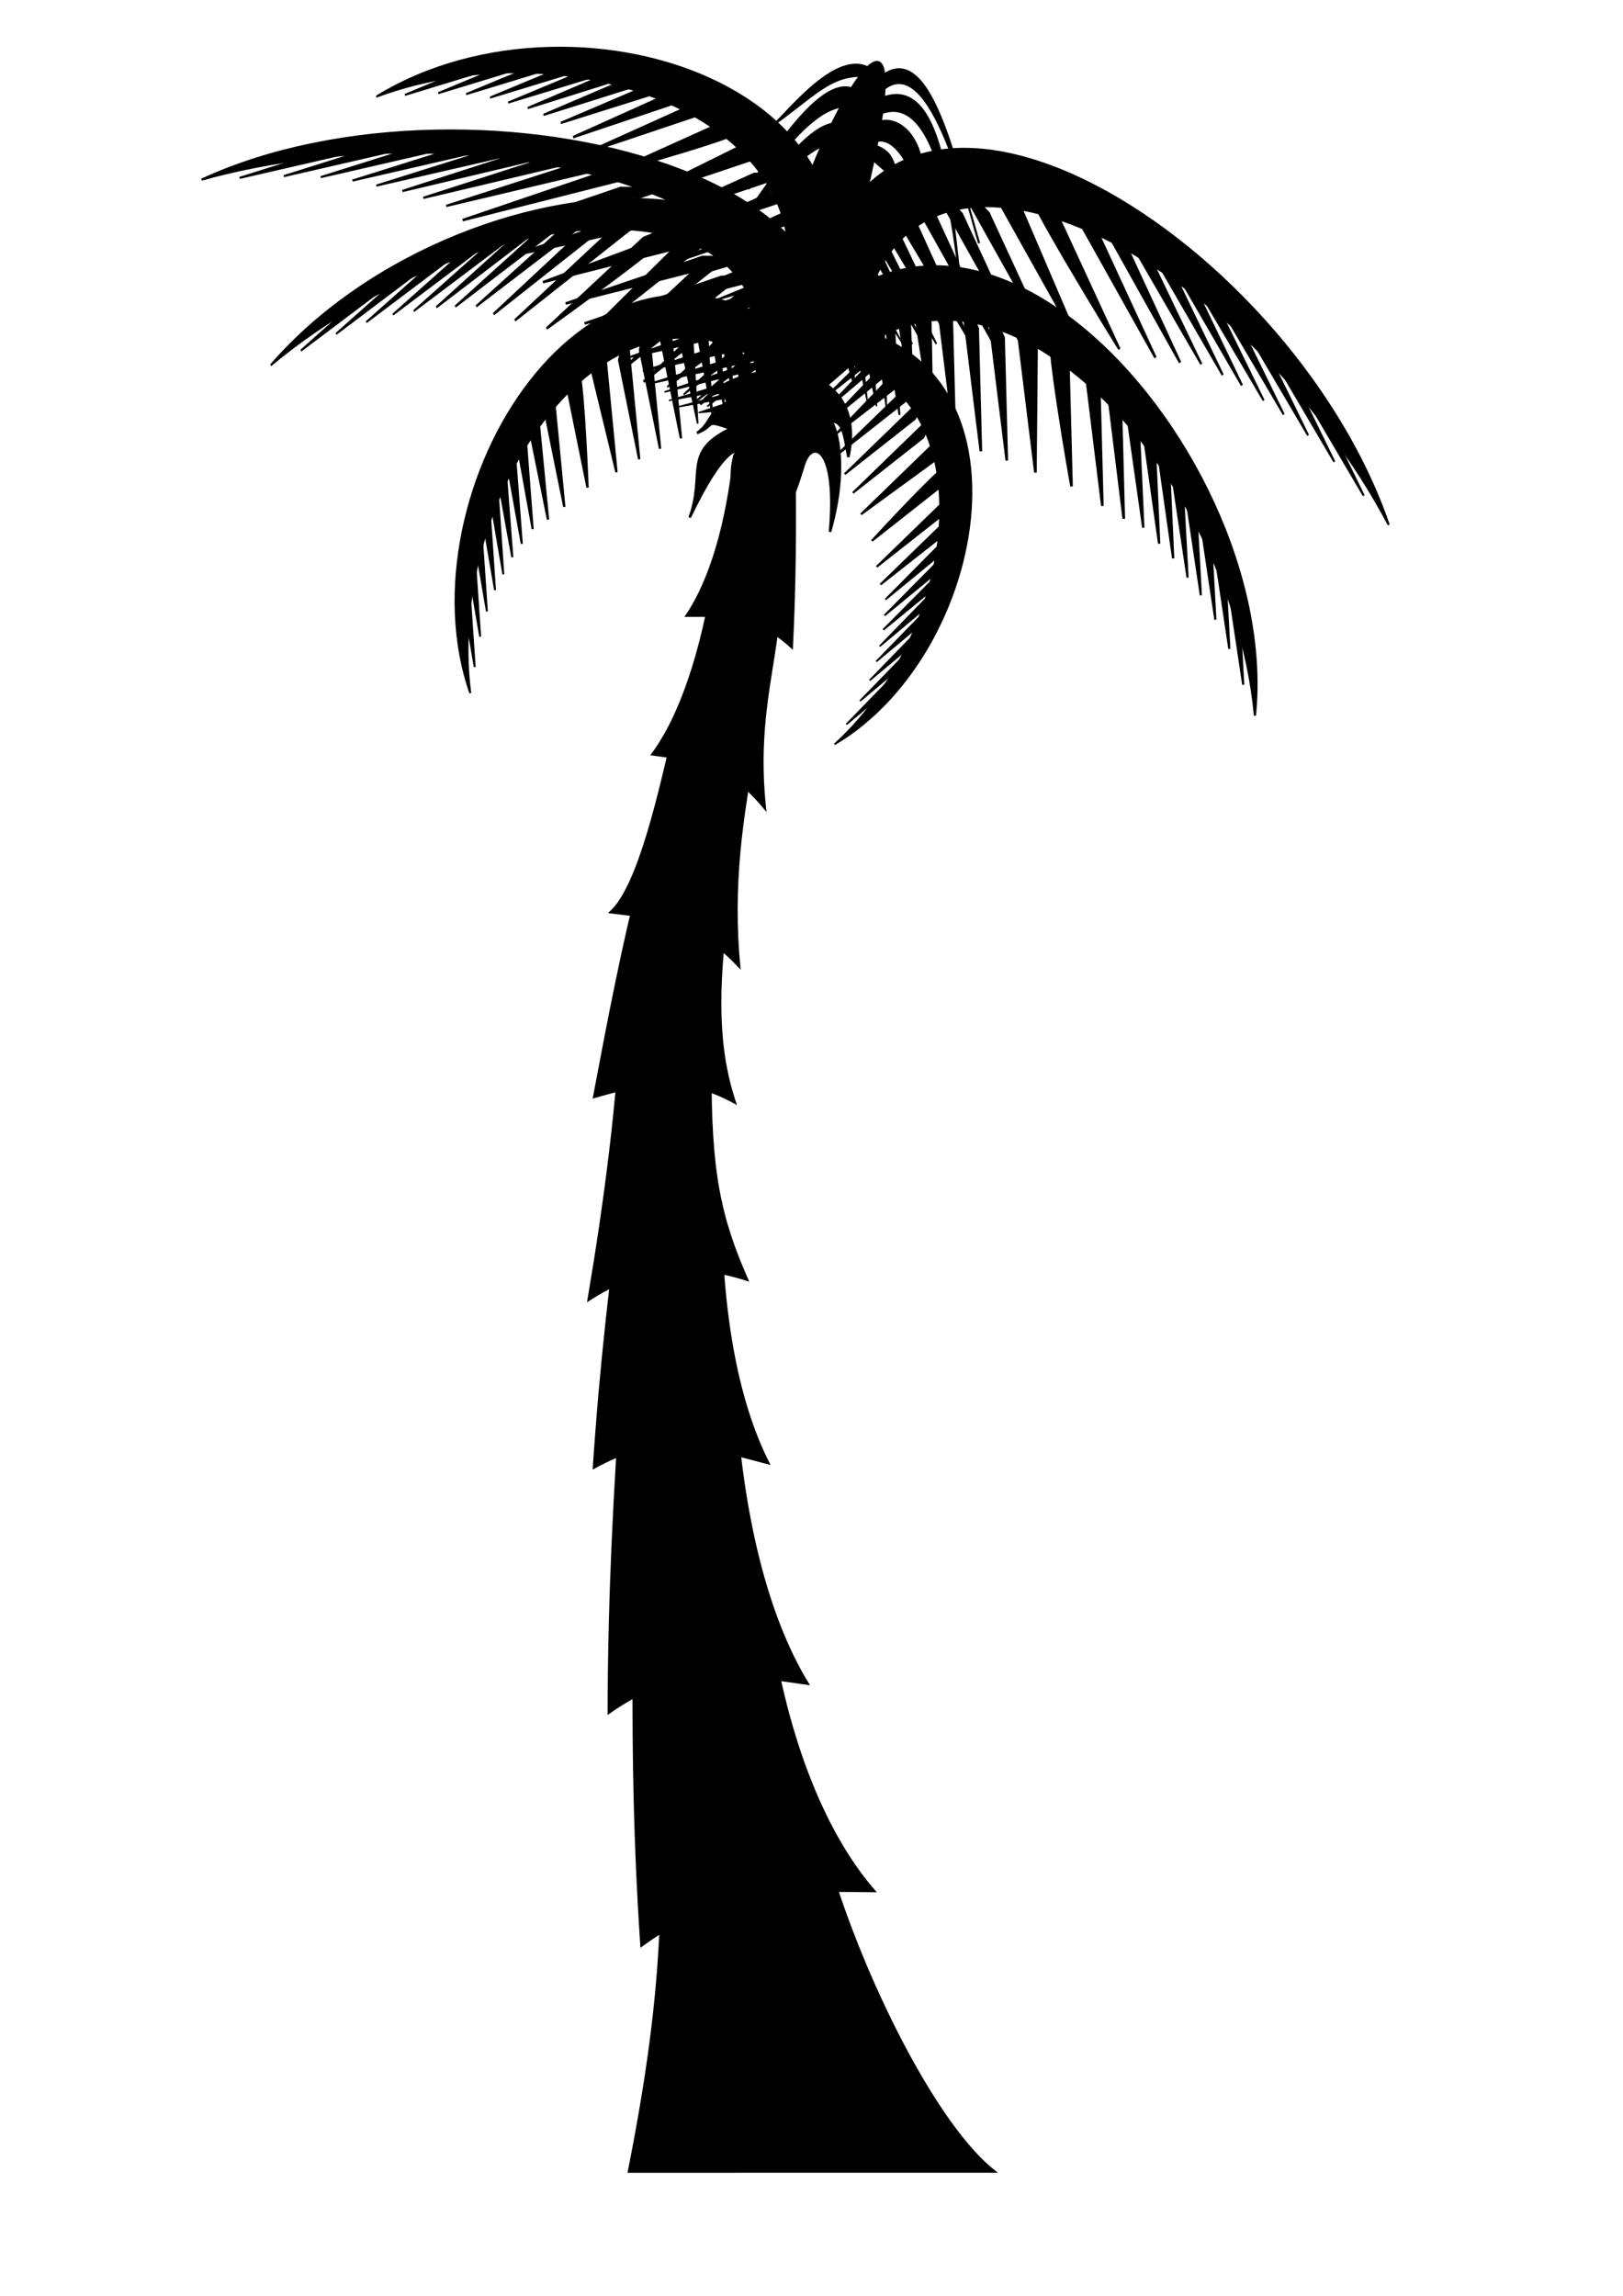 <?xml version="1.0" encoding="UTF-8" standalone="no"?>
<!-- Created with Inkscape (http://www.inkscape.org/) -->

<svg
   xmlns:dc="http://purl.org/dc/elements/1.1/"
   xmlns:cc="http://creativecommons.org/ns#"
   xmlns:rdf="http://www.w3.org/1999/02/22-rdf-syntax-ns#"
   xmlns:svg="http://www.w3.org/2000/svg"
   xmlns="http://www.w3.org/2000/svg"
   xmlns:sodipodi="http://sodipodi.sourceforge.net/DTD/sodipodi-0.dtd"
   xmlns:inkscape="http://www.inkscape.org/namespaces/inkscape"
   width="210mm"
   height="297mm"
   viewBox="0 0 210 297"
   version="1.1"
   id="svg8"
   inkscape:version="0.92.2 (5c3e80d, 2017-08-06)"
   sodipodi:docname="PalmTree.svg">
  <defs
     id="defs2" />
  <sodipodi:namedview
     id="base"
     pagecolor="#ffffff"
     bordercolor="#666666"
     borderopacity="1.0"
     inkscape:pageopacity="0.0"
     inkscape:pageshadow="2"
     inkscape:zoom="0.7"
     inkscape:cx="-57.016898"
     inkscape:cy="563.66761"
     inkscape:document-units="mm"
     inkscape:current-layer="layer1"
     showgrid="true"
     inkscape:window-width="1920"
     inkscape:window-height="986"
     inkscape:window-x="-11"
     inkscape:window-y="-11"
     inkscape:window-maximized="1" />
  <g
     inkscape:label="Layer 1"
     inkscape:groupmode="layer"
     id="layer1">
    <g
       id="g4963"
       transform="matrix(0.86,0,0,1,28.141,-7.467)">
      <g
         id="g4856">
        <path
           style="fill:#000000;stroke:#000000;stroke-width:0.265px;stroke-linecap:butt;stroke-linejoin:miter;stroke-opacity:1"
           d="M 24.644,43.567 12.549,52.827 29.18,42.055 Z"
           id="path3713"
           inkscape:connector-curvature="0" />
        <path
           style="fill:#000000;stroke:#000000;stroke-width:0.265px;stroke-linecap:butt;stroke-linejoin:miter;stroke-opacity:1"
           d="M 29.94,41.401 17.845,50.661 34.476,39.889 Z"
           id="path3713-5"
           inkscape:connector-curvature="0" />
        <path
           style="fill:#000000;stroke:#000000;stroke-width:0.265px;stroke-linecap:butt;stroke-linejoin:miter;stroke-opacity:1"
           d="M 34.476,39.889 22.38,49.149 39.011,38.377 Z"
           id="path3713-9"
           inkscape:connector-curvature="0" />
        <path
           style="fill:#000000;stroke:#000000;stroke-width:0.265px;stroke-linecap:butt;stroke-linejoin:miter;stroke-opacity:1"
           d="M 38.482,38.906 26.387,48.167 43.018,37.394 Z"
           id="path3713-95"
           inkscape:connector-curvature="0" />
        <path
           style="fill:#000000;stroke:#000000;stroke-width:0.265px;stroke-linecap:butt;stroke-linejoin:miter;stroke-opacity:1"
           d="M 41.619,38.453 29.524,47.713 46.155,36.941 Z"
           id="path3713-95-9"
           inkscape:connector-curvature="0" />
        <path
           style="fill:#000000;stroke:#000000;stroke-width:0.292px;stroke-linecap:butt;stroke-linejoin:miter;stroke-opacity:1"
           d="M 46.155,36.941 32.926,47.222 51.116,35.262 Z"
           id="path3713-95-9-2"
           inkscape:connector-curvature="0" />
        <path
           style="fill:#000000;stroke:#000000;stroke-width:0.292px;stroke-linecap:butt;stroke-linejoin:miter;stroke-opacity:1"
           d="M 48.999,36.85 35.77,47.131 53.96,35.171 Z"
           id="path3713-95-9-2-6"
           inkscape:connector-curvature="0" />
        <path
           style="fill:#000000;stroke:#000000;stroke-width:0.292px;stroke-linecap:butt;stroke-linejoin:miter;stroke-opacity:1"
           d="M 52.142,36.817 38.913,47.098 57.103,35.139 Z"
           id="path3713-95-9-2-7"
           inkscape:connector-curvature="0" />
        <path
           style="fill:#000000;stroke:#000000;stroke-width:0.327px;stroke-linecap:butt;stroke-linejoin:miter;stroke-opacity:1"
           d="m 56.12,36.388 -14.588,11.715 20.059,-13.628 z"
           id="path3713-95-9-2-9"
           inkscape:connector-curvature="0" />
        <path
           style="fill:#000000;stroke:#000000;stroke-width:0.327px;stroke-linecap:butt;stroke-linejoin:miter;stroke-opacity:1"
           d="m 59.333,37.201 -14.588,11.715 20.059,-13.628 z"
           id="path3713-95-9-2-9-5"
           inkscape:connector-curvature="0" />
        <path
           style="fill:#000000;stroke:#000000;stroke-width:0.327px;stroke-linecap:butt;stroke-linejoin:miter;stroke-opacity:1"
           d="m 64.095,38.259 -14.588,11.715 c 0,0 20.861,-12.826 20.059,-13.628 z"
           id="path3713-95-9-2-9-53"
           inkscape:connector-curvature="0"
           sodipodi:nodetypes="cccc" />
        <path
           style="fill:#000000;stroke:#000000;stroke-width:0.327px;stroke-linecap:butt;stroke-linejoin:miter;stroke-opacity:1"
           d="m 69.834,38.639 -15.791,13.453 20.059,-13.628 z"
           id="path3713-95-9-2-9-53-3-9"
           inkscape:connector-curvature="0"
           sodipodi:nodetypes="cccc" />
        <path
           style="fill:#000000;stroke:#000000;stroke-width:0.327px;stroke-linecap:butt;stroke-linejoin:miter;stroke-opacity:1"
           d="m 72.335,41.964 -14.588,11.715 20.059,-13.628 z"
           id="path3713-95-9-2-9-53-3-9-9"
           inkscape:connector-curvature="0" />
        <path
           style="fill:#000000;stroke:#000000;stroke-width:0.327px;stroke-linecap:butt;stroke-linejoin:miter;stroke-opacity:1"
           d="m 75.51,43.551 -14.588,11.715 20.059,-13.628 z"
           id="path3713-95-9-2-9-53-3-9-9-9"
           inkscape:connector-curvature="0" />
        <path
           style="fill:#000000;stroke:#000000;stroke-width:0.327px;stroke-linecap:butt;stroke-linejoin:miter;stroke-opacity:1"
           d="m 78.685,45.139 -14.588,11.715 20.059,-13.628 z"
           id="path3713-95-9-2-9-53-3-9-9-9-3"
           inkscape:connector-curvature="0" />
        <path
           style="fill:#000000;stroke:#000000;stroke-width:0.231px;stroke-linecap:butt;stroke-linejoin:miter;stroke-opacity:1"
           d="M 82.311,45.609 67.658,57.536 82.293,48.169 Z"
           id="path3713-95-9-2-9-53-3-9-9-9-3-8"
           inkscape:connector-curvature="0"
           sodipodi:nodetypes="cccc" />
        <path
           style="fill:#000000;stroke:#000000;stroke-width:0.231px;stroke-linecap:butt;stroke-linejoin:miter;stroke-opacity:1"
           d="M 83.851,47.775 70.133,58.5 84.769,49.133 Z"
           id="path3713-95-9-2-9-53-3-9-9-9-3-8-6"
           inkscape:connector-curvature="0"
           sodipodi:nodetypes="cccc" />
        <path
           style="fill:#000000;stroke:#000000;stroke-width:0.231px;stroke-linecap:butt;stroke-linejoin:miter;stroke-opacity:1"
           d="M 82.365,51.506 71.721,59.558 86.356,50.191 Z"
           id="path3713-95-9-2-9-53-3-9-9-9-3-8-6-4"
           inkscape:connector-curvature="0" />
        <path
           style="fill:#000000;stroke:#000000;stroke-width:0.201px;stroke-linecap:butt;stroke-linejoin:miter;stroke-opacity:1"
           d="M 82.684,52.881 73.677,60.062 86.062,51.708 Z"
           id="path3713-95-9-2-9-53-3-9-9-9-3-8-6-4-6"
           inkscape:connector-curvature="0" />
        <path
           style="fill:#000000;stroke:#000000;stroke-width:0.158px;stroke-linecap:butt;stroke-linejoin:miter;stroke-opacity:1"
           d="m 83.606,54.187 -9.034,6.732 10.4,-6.121 z"
           id="path3713-95-9-2-9-53-3-9-9-9-3-8-6-4-6-3"
           inkscape:connector-curvature="0"
           sodipodi:nodetypes="cccc" />
        <path
           style="fill:#000000;stroke:#000000;stroke-width:0.158px;stroke-linecap:butt;stroke-linejoin:miter;stroke-opacity:1"
           d="m 83.215,56.224 -7.564,5.262 10.4,-6.121 z"
           id="path3713-95-9-2-9-53-3-9-9-9-3-8-6-4-6-3-2"
           inkscape:connector-curvature="0" />
        <path
           style="fill:#000000;stroke:#000000;stroke-width:0.158px;stroke-linecap:butt;stroke-linejoin:miter;stroke-opacity:1"
           d="m 84.808,56.218 -6.094,4.861 c 0,0 7.059,-3.181 8.395,-5.186 z"
           id="path3713-95-9-2-9-53-3-9-9-9-3-8-6-4-6-3-2-4"
           inkscape:connector-curvature="0"
           sodipodi:nodetypes="cccc" />
      </g>
      <path
         sodipodi:nodetypes="cccc"
         inkscape:connector-curvature="0"
         id="path3709"
         d="M 84.634,71.535 C 110.499,21.811 37.636,25.256 8.013,54.717 41.589,30.634 96.748,28.08 77.721,66.443 75.405,74.065 84.185,73.725 84.634,71.535 Z"
         style="fill:#000000;stroke:#000000;stroke-width:0.266px;stroke-linecap:butt;stroke-linejoin:miter;stroke-opacity:1" />
    </g>
    <g
       transform="matrix(-0.662,-0.652,-0.789,0.547,210.85,67.873)"
       id="g4963-4">
      <g
         id="g4856-8">
        <path
           style="fill:#000000;stroke:#000000;stroke-width:0.265px;stroke-linecap:butt;stroke-linejoin:miter;stroke-opacity:1"
           d="M 24.644,43.567 12.549,52.827 29.18,42.055 Z"
           id="path3713-94"
           inkscape:connector-curvature="0" />
        <path
           style="fill:#000000;stroke:#000000;stroke-width:0.265px;stroke-linecap:butt;stroke-linejoin:miter;stroke-opacity:1"
           d="M 29.94,41.401 17.845,50.661 34.476,39.889 Z"
           id="path3713-5-8"
           inkscape:connector-curvature="0" />
        <path
           style="fill:#000000;stroke:#000000;stroke-width:0.265px;stroke-linecap:butt;stroke-linejoin:miter;stroke-opacity:1"
           d="M 34.476,39.889 22.38,49.149 39.011,38.377 Z"
           id="path3713-9-9"
           inkscape:connector-curvature="0" />
        <path
           style="fill:#000000;stroke:#000000;stroke-width:0.265px;stroke-linecap:butt;stroke-linejoin:miter;stroke-opacity:1"
           d="M 38.482,38.906 26.387,48.167 43.018,37.394 Z"
           id="path3713-95-1"
           inkscape:connector-curvature="0" />
        <path
           style="fill:#000000;stroke:#000000;stroke-width:0.265px;stroke-linecap:butt;stroke-linejoin:miter;stroke-opacity:1"
           d="M 41.619,38.453 29.524,47.713 46.155,36.941 Z"
           id="path3713-95-9-1"
           inkscape:connector-curvature="0" />
        <path
           style="fill:#000000;stroke:#000000;stroke-width:0.292px;stroke-linecap:butt;stroke-linejoin:miter;stroke-opacity:1"
           d="M 46.155,36.941 32.926,47.222 51.116,35.262 Z"
           id="path3713-95-9-2-1"
           inkscape:connector-curvature="0" />
        <path
           style="fill:#000000;stroke:#000000;stroke-width:0.292px;stroke-linecap:butt;stroke-linejoin:miter;stroke-opacity:1"
           d="M 48.999,36.85 35.77,47.131 53.96,35.171 Z"
           id="path3713-95-9-2-6-1"
           inkscape:connector-curvature="0" />
        <path
           style="fill:#000000;stroke:#000000;stroke-width:0.292px;stroke-linecap:butt;stroke-linejoin:miter;stroke-opacity:1"
           d="M 52.142,36.817 38.913,47.098 57.103,35.139 Z"
           id="path3713-95-9-2-7-8"
           inkscape:connector-curvature="0" />
        <path
           style="fill:#000000;stroke:#000000;stroke-width:0.327px;stroke-linecap:butt;stroke-linejoin:miter;stroke-opacity:1"
           d="m 56.12,36.388 -14.588,11.715 20.059,-13.628 z"
           id="path3713-95-9-2-9-4"
           inkscape:connector-curvature="0" />
        <path
           style="fill:#000000;stroke:#000000;stroke-width:0.327px;stroke-linecap:butt;stroke-linejoin:miter;stroke-opacity:1"
           d="m 59.333,37.201 -14.588,11.715 20.059,-13.628 z"
           id="path3713-95-9-2-9-5-3"
           inkscape:connector-curvature="0" />
        <path
           style="fill:#000000;stroke:#000000;stroke-width:0.327px;stroke-linecap:butt;stroke-linejoin:miter;stroke-opacity:1"
           d="m 64.095,38.259 -14.588,11.715 c 0,0 20.861,-12.826 20.059,-13.628 z"
           id="path3713-95-9-2-9-53-2"
           inkscape:connector-curvature="0"
           sodipodi:nodetypes="cccc" />
        <path
           style="fill:#000000;stroke:#000000;stroke-width:0.327px;stroke-linecap:butt;stroke-linejoin:miter;stroke-opacity:1"
           d="m 69.834,38.639 -15.791,13.453 20.059,-13.628 z"
           id="path3713-95-9-2-9-53-3-9-90"
           inkscape:connector-curvature="0"
           sodipodi:nodetypes="cccc" />
        <path
           style="fill:#000000;stroke:#000000;stroke-width:0.327px;stroke-linecap:butt;stroke-linejoin:miter;stroke-opacity:1"
           d="m 72.335,41.964 -14.588,11.715 20.059,-13.628 z"
           id="path3713-95-9-2-9-53-3-9-9-4"
           inkscape:connector-curvature="0" />
        <path
           style="fill:#000000;stroke:#000000;stroke-width:0.327px;stroke-linecap:butt;stroke-linejoin:miter;stroke-opacity:1"
           d="m 75.51,43.551 -14.588,11.715 20.059,-13.628 z"
           id="path3713-95-9-2-9-53-3-9-9-9-7"
           inkscape:connector-curvature="0" />
        <path
           style="fill:#000000;stroke:#000000;stroke-width:0.327px;stroke-linecap:butt;stroke-linejoin:miter;stroke-opacity:1"
           d="m 78.685,45.139 -14.588,11.715 20.059,-13.628 z"
           id="path3713-95-9-2-9-53-3-9-9-9-3-7"
           inkscape:connector-curvature="0" />
        <path
           style="fill:#000000;stroke:#000000;stroke-width:0.231px;stroke-linecap:butt;stroke-linejoin:miter;stroke-opacity:1"
           d="M 82.311,45.609 67.658,57.536 82.293,48.169 Z"
           id="path3713-95-9-2-9-53-3-9-9-9-3-8-68"
           inkscape:connector-curvature="0"
           sodipodi:nodetypes="cccc" />
        <path
           style="fill:#000000;stroke:#000000;stroke-width:0.231px;stroke-linecap:butt;stroke-linejoin:miter;stroke-opacity:1"
           d="M 83.851,47.775 70.133,58.5 84.769,49.133 Z"
           id="path3713-95-9-2-9-53-3-9-9-9-3-8-6-1"
           inkscape:connector-curvature="0"
           sodipodi:nodetypes="cccc" />
        <path
           style="fill:#000000;stroke:#000000;stroke-width:0.231px;stroke-linecap:butt;stroke-linejoin:miter;stroke-opacity:1"
           d="M 82.365,51.506 71.721,59.558 86.356,50.191 Z"
           id="path3713-95-9-2-9-53-3-9-9-9-3-8-6-4-1"
           inkscape:connector-curvature="0" />
        <path
           style="fill:#000000;stroke:#000000;stroke-width:0.201px;stroke-linecap:butt;stroke-linejoin:miter;stroke-opacity:1"
           d="M 82.684,52.881 73.677,60.062 86.062,51.708 Z"
           id="path3713-95-9-2-9-53-3-9-9-9-3-8-6-4-6-7"
           inkscape:connector-curvature="0" />
        <path
           style="fill:#000000;stroke:#000000;stroke-width:0.158px;stroke-linecap:butt;stroke-linejoin:miter;stroke-opacity:1"
           d="m 83.606,54.187 -9.034,6.732 10.4,-6.121 z"
           id="path3713-95-9-2-9-53-3-9-9-9-3-8-6-4-6-3-8"
           inkscape:connector-curvature="0"
           sodipodi:nodetypes="cccc" />
        <path
           style="fill:#000000;stroke:#000000;stroke-width:0.158px;stroke-linecap:butt;stroke-linejoin:miter;stroke-opacity:1"
           d="m 83.215,56.224 -7.564,5.262 10.4,-6.121 z"
           id="path3713-95-9-2-9-53-3-9-9-9-3-8-6-4-6-3-2-2"
           inkscape:connector-curvature="0" />
        <path
           style="fill:#000000;stroke:#000000;stroke-width:0.158px;stroke-linecap:butt;stroke-linejoin:miter;stroke-opacity:1"
           d="m 84.808,56.218 -6.094,4.861 c 0,0 7.059,-3.181 8.395,-5.186 z"
           id="path3713-95-9-2-9-53-3-9-9-9-3-8-6-4-6-3-2-4-3"
           inkscape:connector-curvature="0"
           sodipodi:nodetypes="cccc" />
      </g>
      <path
         sodipodi:nodetypes="cscsc"
         inkscape:connector-curvature="0"
         id="path3709-9"
         d="m 76.916,79.286 c 2.861,-4.224 5.888,-4.234 7.718,-7.751 C 110.499,21.811 37.636,25.256 8.013,54.717 41.589,30.634 97.693,31.104 78.666,69.467 c -1.486,2.996 -0.428,5.941 -1.749,9.819 z"
         style="fill:#000000;stroke:#000000;stroke-width:0.266px;stroke-linecap:butt;stroke-linejoin:miter;stroke-opacity:1" />
    </g>
    <g
       id="g5187"
       transform="matrix(0.561,0.854,-0.803,0.6,62.333,-166.427)">
      <g
         transform="matrix(-0.866,0.5,0.5,0.866,232.502,-20.841)"
         id="g4856-8-9">
        <path
           style="fill:#000000;stroke:#000000;stroke-width:0.265px;stroke-linecap:butt;stroke-linejoin:miter;stroke-opacity:1"
           d="M 24.644,43.567 12.549,52.827 29.18,42.055 Z"
           id="path3713-94-6"
           inkscape:connector-curvature="0" />
        <path
           style="fill:#000000;stroke:#000000;stroke-width:0.265px;stroke-linecap:butt;stroke-linejoin:miter;stroke-opacity:1"
           d="M 29.94,41.401 17.845,50.661 34.476,39.889 Z"
           id="path3713-5-8-8"
           inkscape:connector-curvature="0" />
        <path
           style="fill:#000000;stroke:#000000;stroke-width:0.265px;stroke-linecap:butt;stroke-linejoin:miter;stroke-opacity:1"
           d="M 34.476,39.889 22.38,49.149 39.011,38.377 Z"
           id="path3713-9-9-9"
           inkscape:connector-curvature="0" />
        <path
           style="fill:#000000;stroke:#000000;stroke-width:0.265px;stroke-linecap:butt;stroke-linejoin:miter;stroke-opacity:1"
           d="M 38.482,38.906 26.387,48.167 43.018,37.394 Z"
           id="path3713-95-1-4"
           inkscape:connector-curvature="0" />
        <path
           style="fill:#000000;stroke:#000000;stroke-width:0.265px;stroke-linecap:butt;stroke-linejoin:miter;stroke-opacity:1"
           d="M 41.619,38.453 29.524,47.713 46.155,36.941 Z"
           id="path3713-95-9-1-3"
           inkscape:connector-curvature="0" />
        <path
           style="fill:#000000;stroke:#000000;stroke-width:0.292px;stroke-linecap:butt;stroke-linejoin:miter;stroke-opacity:1"
           d="M 46.155,36.941 32.926,47.222 51.116,35.262 Z"
           id="path3713-95-9-2-1-3"
           inkscape:connector-curvature="0" />
        <path
           style="fill:#000000;stroke:#000000;stroke-width:0.292px;stroke-linecap:butt;stroke-linejoin:miter;stroke-opacity:1"
           d="M 48.999,36.85 35.77,47.131 53.96,35.171 Z"
           id="path3713-95-9-2-6-1-9"
           inkscape:connector-curvature="0" />
        <path
           style="fill:#000000;stroke:#000000;stroke-width:0.292px;stroke-linecap:butt;stroke-linejoin:miter;stroke-opacity:1"
           d="M 52.142,36.817 38.913,47.098 57.103,35.139 Z"
           id="path3713-95-9-2-7-8-7"
           inkscape:connector-curvature="0" />
        <path
           style="fill:#000000;stroke:#000000;stroke-width:0.327px;stroke-linecap:butt;stroke-linejoin:miter;stroke-opacity:1"
           d="m 56.12,36.388 -14.588,11.715 20.059,-13.628 z"
           id="path3713-95-9-2-9-4-7"
           inkscape:connector-curvature="0" />
        <path
           style="fill:#000000;stroke:#000000;stroke-width:0.327px;stroke-linecap:butt;stroke-linejoin:miter;stroke-opacity:1"
           d="m 59.333,37.201 -14.588,11.715 20.059,-13.628 z"
           id="path3713-95-9-2-9-5-3-3"
           inkscape:connector-curvature="0" />
        <path
           style="fill:#000000;stroke:#000000;stroke-width:0.327px;stroke-linecap:butt;stroke-linejoin:miter;stroke-opacity:1"
           d="m 64.095,38.259 -14.588,11.715 c 0,0 20.861,-12.826 20.059,-13.628 z"
           id="path3713-95-9-2-9-53-2-2"
           inkscape:connector-curvature="0"
           sodipodi:nodetypes="cccc" />
        <path
           style="fill:#000000;stroke:#000000;stroke-width:0.327px;stroke-linecap:butt;stroke-linejoin:miter;stroke-opacity:1"
           d="m 69.834,38.639 -15.791,13.453 20.059,-13.628 z"
           id="path3713-95-9-2-9-53-3-9-90-1"
           inkscape:connector-curvature="0"
           sodipodi:nodetypes="cccc" />
        <path
           style="fill:#000000;stroke:#000000;stroke-width:0.327px;stroke-linecap:butt;stroke-linejoin:miter;stroke-opacity:1"
           d="m 72.335,41.964 -14.588,11.715 20.059,-13.628 z"
           id="path3713-95-9-2-9-53-3-9-9-4-7"
           inkscape:connector-curvature="0" />
        <path
           style="fill:#000000;stroke:#000000;stroke-width:0.327px;stroke-linecap:butt;stroke-linejoin:miter;stroke-opacity:1"
           d="m 75.51,43.551 -14.588,11.715 20.059,-13.628 z"
           id="path3713-95-9-2-9-53-3-9-9-9-7-1"
           inkscape:connector-curvature="0" />
        <path
           style="fill:#000000;stroke:#000000;stroke-width:0.327px;stroke-linecap:butt;stroke-linejoin:miter;stroke-opacity:1"
           d="m 78.685,45.139 -14.588,11.715 20.059,-13.628 z"
           id="path3713-95-9-2-9-53-3-9-9-9-3-7-2"
           inkscape:connector-curvature="0" />
        <path
           style="fill:#000000;stroke:#000000;stroke-width:0.231px;stroke-linecap:butt;stroke-linejoin:miter;stroke-opacity:1"
           d="M 82.311,45.609 67.658,57.536 82.293,48.169 Z"
           id="path3713-95-9-2-9-53-3-9-9-9-3-8-68-6"
           inkscape:connector-curvature="0"
           sodipodi:nodetypes="cccc" />
        <path
           style="fill:#000000;stroke:#000000;stroke-width:0.231px;stroke-linecap:butt;stroke-linejoin:miter;stroke-opacity:1"
           d="M 83.851,47.775 70.133,58.5 84.769,49.133 Z"
           id="path3713-95-9-2-9-53-3-9-9-9-3-8-6-1-7"
           inkscape:connector-curvature="0"
           sodipodi:nodetypes="cccc" />
        <path
           style="fill:#000000;stroke:#000000;stroke-width:0.231px;stroke-linecap:butt;stroke-linejoin:miter;stroke-opacity:1"
           d="M 82.365,51.506 71.721,59.558 86.356,50.191 Z"
           id="path3713-95-9-2-9-53-3-9-9-9-3-8-6-4-1-9"
           inkscape:connector-curvature="0" />
        <path
           style="fill:#000000;stroke:#000000;stroke-width:0.201px;stroke-linecap:butt;stroke-linejoin:miter;stroke-opacity:1"
           d="M 82.684,52.881 73.677,60.062 86.062,51.708 Z"
           id="path3713-95-9-2-9-53-3-9-9-9-3-8-6-4-6-7-2"
           inkscape:connector-curvature="0" />
        <path
           style="fill:#000000;stroke:#000000;stroke-width:0.158px;stroke-linecap:butt;stroke-linejoin:miter;stroke-opacity:1"
           d="m 83.606,54.187 -9.034,6.732 10.4,-6.121 z"
           id="path3713-95-9-2-9-53-3-9-9-9-3-8-6-4-6-3-8-5"
           inkscape:connector-curvature="0"
           sodipodi:nodetypes="cccc" />
        <path
           style="fill:#000000;stroke:#000000;stroke-width:0.158px;stroke-linecap:butt;stroke-linejoin:miter;stroke-opacity:1"
           d="m 83.215,56.224 -7.564,5.262 10.4,-6.121 z"
           id="path3713-95-9-2-9-53-3-9-9-9-3-8-6-4-6-3-2-2-0"
           inkscape:connector-curvature="0" />
        <path
           style="fill:#000000;stroke:#000000;stroke-width:0.158px;stroke-linecap:butt;stroke-linejoin:miter;stroke-opacity:1"
           d="m 84.808,56.218 -6.094,4.861 c 0,0 7.059,-3.181 8.395,-5.186 z"
           id="path3713-95-9-2-9-53-3-9-9-9-3-8-6-4-6-3-2-4-3-7"
           inkscape:connector-curvature="0"
           sodipodi:nodetypes="cccc" />
      </g>
      <path
         sodipodi:nodetypes="cccc"
         inkscape:connector-curvature="0"
         id="path3709-9-4"
         d="m 186.649,76.709 c -29.114,-29 28.775,-56.093 66.272,-46.156 -37.806,-3.741 -81.725,20.015 -60.844,42.294 6.072,4.538 -0.117,10.805 -5.428,3.862 z"
         style="fill:#000000;stroke:#000000;stroke-width:0.266px;stroke-linecap:butt;stroke-linejoin:miter;stroke-opacity:1" />
    </g>
    <g
       id="g5187-9"
       transform="matrix(-0.985,0.174,0.174,0.985,269.9,-50.861)">
      <g
         transform="matrix(-0.866,0.5,0.5,0.866,232.502,-20.841)"
         id="g4856-8-9-0">
        <path
           style="fill:#000000;stroke:#000000;stroke-width:0.265px;stroke-linecap:butt;stroke-linejoin:miter;stroke-opacity:1"
           d="M 24.644,43.567 12.549,52.827 29.18,42.055 Z"
           id="path3713-94-6-8"
           inkscape:connector-curvature="0" />
        <path
           style="fill:#000000;stroke:#000000;stroke-width:0.265px;stroke-linecap:butt;stroke-linejoin:miter;stroke-opacity:1"
           d="M 29.94,41.401 17.845,50.661 34.476,39.889 Z"
           id="path3713-5-8-8-5"
           inkscape:connector-curvature="0" />
        <path
           style="fill:#000000;stroke:#000000;stroke-width:0.265px;stroke-linecap:butt;stroke-linejoin:miter;stroke-opacity:1"
           d="M 34.476,39.889 22.38,49.149 39.011,38.377 Z"
           id="path3713-9-9-9-2"
           inkscape:connector-curvature="0" />
        <path
           style="fill:#000000;stroke:#000000;stroke-width:0.265px;stroke-linecap:butt;stroke-linejoin:miter;stroke-opacity:1"
           d="M 38.482,38.906 26.387,48.167 43.018,37.394 Z"
           id="path3713-95-1-4-5"
           inkscape:connector-curvature="0" />
        <path
           style="fill:#000000;stroke:#000000;stroke-width:0.265px;stroke-linecap:butt;stroke-linejoin:miter;stroke-opacity:1"
           d="M 41.619,38.453 29.524,47.713 46.155,36.941 Z"
           id="path3713-95-9-1-3-5"
           inkscape:connector-curvature="0" />
        <path
           style="fill:#000000;stroke:#000000;stroke-width:0.292px;stroke-linecap:butt;stroke-linejoin:miter;stroke-opacity:1"
           d="M 46.155,36.941 32.926,47.222 51.116,35.262 Z"
           id="path3713-95-9-2-1-3-8"
           inkscape:connector-curvature="0" />
        <path
           style="fill:#000000;stroke:#000000;stroke-width:0.292px;stroke-linecap:butt;stroke-linejoin:miter;stroke-opacity:1"
           d="M 48.999,36.85 35.77,47.131 53.96,35.171 Z"
           id="path3713-95-9-2-6-1-9-0"
           inkscape:connector-curvature="0" />
        <path
           style="fill:#000000;stroke:#000000;stroke-width:0.292px;stroke-linecap:butt;stroke-linejoin:miter;stroke-opacity:1"
           d="M 52.142,36.817 38.913,47.098 57.103,35.139 Z"
           id="path3713-95-9-2-7-8-7-5"
           inkscape:connector-curvature="0" />
        <path
           style="fill:#000000;stroke:#000000;stroke-width:0.327px;stroke-linecap:butt;stroke-linejoin:miter;stroke-opacity:1"
           d="m 56.12,36.388 -14.588,11.715 20.059,-13.628 z"
           id="path3713-95-9-2-9-4-7-3"
           inkscape:connector-curvature="0" />
        <path
           style="fill:#000000;stroke:#000000;stroke-width:0.327px;stroke-linecap:butt;stroke-linejoin:miter;stroke-opacity:1"
           d="m 59.333,37.201 -14.588,11.715 20.059,-13.628 z"
           id="path3713-95-9-2-9-5-3-3-1"
           inkscape:connector-curvature="0" />
        <path
           style="fill:#000000;stroke:#000000;stroke-width:0.327px;stroke-linecap:butt;stroke-linejoin:miter;stroke-opacity:1"
           d="m 64.095,38.259 -14.588,11.715 c 0,0 20.861,-12.826 20.059,-13.628 z"
           id="path3713-95-9-2-9-53-2-2-6"
           inkscape:connector-curvature="0"
           sodipodi:nodetypes="cccc" />
        <path
           style="fill:#000000;stroke:#000000;stroke-width:0.327px;stroke-linecap:butt;stroke-linejoin:miter;stroke-opacity:1"
           d="m 69.834,38.639 -15.791,13.453 20.059,-13.628 z"
           id="path3713-95-9-2-9-53-3-9-90-1-3"
           inkscape:connector-curvature="0"
           sodipodi:nodetypes="cccc" />
        <path
           style="fill:#000000;stroke:#000000;stroke-width:0.327px;stroke-linecap:butt;stroke-linejoin:miter;stroke-opacity:1"
           d="m 72.335,41.964 -14.588,11.715 20.059,-13.628 z"
           id="path3713-95-9-2-9-53-3-9-9-4-7-1"
           inkscape:connector-curvature="0" />
        <path
           style="fill:#000000;stroke:#000000;stroke-width:0.327px;stroke-linecap:butt;stroke-linejoin:miter;stroke-opacity:1"
           d="m 75.51,43.551 -14.588,11.715 20.059,-13.628 z"
           id="path3713-95-9-2-9-53-3-9-9-9-7-1-8"
           inkscape:connector-curvature="0" />
        <path
           style="fill:#000000;stroke:#000000;stroke-width:0.327px;stroke-linecap:butt;stroke-linejoin:miter;stroke-opacity:1"
           d="m 78.685,45.139 -14.588,11.715 20.059,-13.628 z"
           id="path3713-95-9-2-9-53-3-9-9-9-3-7-2-9"
           inkscape:connector-curvature="0" />
        <path
           style="fill:#000000;stroke:#000000;stroke-width:0.231px;stroke-linecap:butt;stroke-linejoin:miter;stroke-opacity:1"
           d="M 82.311,45.609 67.658,57.536 82.293,48.169 Z"
           id="path3713-95-9-2-9-53-3-9-9-9-3-8-68-6-1"
           inkscape:connector-curvature="0"
           sodipodi:nodetypes="cccc" />
        <path
           style="fill:#000000;stroke:#000000;stroke-width:0.231px;stroke-linecap:butt;stroke-linejoin:miter;stroke-opacity:1"
           d="M 83.851,47.775 70.133,58.5 84.769,49.133 Z"
           id="path3713-95-9-2-9-53-3-9-9-9-3-8-6-1-7-7"
           inkscape:connector-curvature="0"
           sodipodi:nodetypes="cccc" />
        <path
           style="fill:#000000;stroke:#000000;stroke-width:0.231px;stroke-linecap:butt;stroke-linejoin:miter;stroke-opacity:1"
           d="M 82.365,51.506 71.721,59.558 86.356,50.191 Z"
           id="path3713-95-9-2-9-53-3-9-9-9-3-8-6-4-1-9-9"
           inkscape:connector-curvature="0" />
        <path
           style="fill:#000000;stroke:#000000;stroke-width:0.201px;stroke-linecap:butt;stroke-linejoin:miter;stroke-opacity:1"
           d="M 82.684,52.881 73.677,60.062 86.062,51.708 Z"
           id="path3713-95-9-2-9-53-3-9-9-9-3-8-6-4-6-7-2-5"
           inkscape:connector-curvature="0" />
        <path
           style="fill:#000000;stroke:#000000;stroke-width:0.158px;stroke-linecap:butt;stroke-linejoin:miter;stroke-opacity:1"
           d="m 83.606,54.187 -9.034,6.732 10.4,-6.121 z"
           id="path3713-95-9-2-9-53-3-9-9-9-3-8-6-4-6-3-8-5-4"
           inkscape:connector-curvature="0"
           sodipodi:nodetypes="cccc" />
        <path
           style="fill:#000000;stroke:#000000;stroke-width:0.158px;stroke-linecap:butt;stroke-linejoin:miter;stroke-opacity:1"
           d="m 83.215,56.224 -7.564,5.262 10.4,-6.121 z"
           id="path3713-95-9-2-9-53-3-9-9-9-3-8-6-4-6-3-2-2-0-7"
           inkscape:connector-curvature="0" />
        <path
           style="fill:#000000;stroke:#000000;stroke-width:0.158px;stroke-linecap:butt;stroke-linejoin:miter;stroke-opacity:1"
           d="m 84.808,56.218 -6.094,4.861 c 0,0 7.059,-3.181 8.395,-5.186 z"
           id="path3713-95-9-2-9-53-3-9-9-9-3-8-6-4-6-3-2-4-3-7-6"
           inkscape:connector-curvature="0"
           sodipodi:nodetypes="cccc" />
      </g>
      <path
         sodipodi:nodetypes="cccc"
         inkscape:connector-curvature="0"
         id="path3709-9-4-4"
         d="m 183.452,77.08 c -29.114,-29 31.972,-56.465 69.469,-46.528 -37.806,-3.741 -85.794,17.904 -64.913,40.184 6.072,4.538 0.755,13.288 -4.555,6.344 z"
         style="fill:#000000;stroke:#000000;stroke-width:0.266px;stroke-linecap:butt;stroke-linejoin:miter;stroke-opacity:1" />
    </g>
    <g
       id="g5187-2"
       transform="matrix(-0.743,0.174,0.131,0.985,232.605,-61.596)">
      <g
         transform="matrix(-0.866,0.5,0.5,0.866,232.502,-20.841)"
         id="g4856-8-9-03">
        <path
           style="fill:#000000;stroke:#000000;stroke-width:0.265px;stroke-linecap:butt;stroke-linejoin:miter;stroke-opacity:1"
           d="M 24.644,43.567 12.549,52.827 29.18,42.055 Z"
           id="path3713-94-6-3"
           inkscape:connector-curvature="0" />
        <path
           style="fill:#000000;stroke:#000000;stroke-width:0.265px;stroke-linecap:butt;stroke-linejoin:miter;stroke-opacity:1"
           d="M 29.94,41.401 17.845,50.661 34.476,39.889 Z"
           id="path3713-5-8-8-4"
           inkscape:connector-curvature="0" />
        <path
           style="fill:#000000;stroke:#000000;stroke-width:0.265px;stroke-linecap:butt;stroke-linejoin:miter;stroke-opacity:1"
           d="M 34.476,39.889 22.38,49.149 39.011,38.377 Z"
           id="path3713-9-9-9-5"
           inkscape:connector-curvature="0" />
        <path
           style="fill:#000000;stroke:#000000;stroke-width:0.265px;stroke-linecap:butt;stroke-linejoin:miter;stroke-opacity:1"
           d="M 38.482,38.906 26.387,48.167 43.018,37.394 Z"
           id="path3713-95-1-4-54"
           inkscape:connector-curvature="0" />
        <path
           style="fill:#000000;stroke:#000000;stroke-width:0.265px;stroke-linecap:butt;stroke-linejoin:miter;stroke-opacity:1"
           d="M 41.619,38.453 29.524,47.713 46.155,36.941 Z"
           id="path3713-95-9-1-3-7"
           inkscape:connector-curvature="0" />
        <path
           style="fill:#000000;stroke:#000000;stroke-width:0.292px;stroke-linecap:butt;stroke-linejoin:miter;stroke-opacity:1"
           d="M 46.155,36.941 32.926,47.222 51.116,35.262 Z"
           id="path3713-95-9-2-1-3-0"
           inkscape:connector-curvature="0" />
        <path
           style="fill:#000000;stroke:#000000;stroke-width:0.292px;stroke-linecap:butt;stroke-linejoin:miter;stroke-opacity:1"
           d="M 48.999,36.85 35.77,47.131 53.96,35.171 Z"
           id="path3713-95-9-2-6-1-9-09"
           inkscape:connector-curvature="0" />
        <path
           style="fill:#000000;stroke:#000000;stroke-width:0.292px;stroke-linecap:butt;stroke-linejoin:miter;stroke-opacity:1"
           d="M 52.142,36.817 38.913,47.098 57.103,35.139 Z"
           id="path3713-95-9-2-7-8-7-3"
           inkscape:connector-curvature="0" />
        <path
           style="fill:#000000;stroke:#000000;stroke-width:0.327px;stroke-linecap:butt;stroke-linejoin:miter;stroke-opacity:1"
           d="m 56.12,36.388 -14.588,11.715 20.059,-13.628 z"
           id="path3713-95-9-2-9-4-7-9"
           inkscape:connector-curvature="0" />
        <path
           style="fill:#000000;stroke:#000000;stroke-width:0.327px;stroke-linecap:butt;stroke-linejoin:miter;stroke-opacity:1"
           d="m 59.333,37.201 -14.588,11.715 20.059,-13.628 z"
           id="path3713-95-9-2-9-5-3-3-9"
           inkscape:connector-curvature="0" />
        <path
           style="fill:#000000;stroke:#000000;stroke-width:0.327px;stroke-linecap:butt;stroke-linejoin:miter;stroke-opacity:1"
           d="m 64.095,38.259 -14.588,11.715 c 0,0 20.861,-12.826 20.059,-13.628 z"
           id="path3713-95-9-2-9-53-2-2-8"
           inkscape:connector-curvature="0"
           sodipodi:nodetypes="cccc" />
        <path
           style="fill:#000000;stroke:#000000;stroke-width:0.327px;stroke-linecap:butt;stroke-linejoin:miter;stroke-opacity:1"
           d="m 69.834,38.639 -15.791,13.453 20.059,-13.628 z"
           id="path3713-95-9-2-9-53-3-9-90-1-1"
           inkscape:connector-curvature="0"
           sodipodi:nodetypes="cccc" />
        <path
           style="fill:#000000;stroke:#000000;stroke-width:0.327px;stroke-linecap:butt;stroke-linejoin:miter;stroke-opacity:1"
           d="m 72.335,41.964 -14.588,11.715 20.059,-13.628 z"
           id="path3713-95-9-2-9-53-3-9-9-4-7-8"
           inkscape:connector-curvature="0" />
        <path
           style="fill:#000000;stroke:#000000;stroke-width:0.327px;stroke-linecap:butt;stroke-linejoin:miter;stroke-opacity:1"
           d="m 75.51,43.551 -14.588,11.715 20.059,-13.628 z"
           id="path3713-95-9-2-9-53-3-9-9-9-7-1-2"
           inkscape:connector-curvature="0" />
        <path
           style="fill:#000000;stroke:#000000;stroke-width:0.327px;stroke-linecap:butt;stroke-linejoin:miter;stroke-opacity:1"
           d="m 78.685,45.139 -14.588,11.715 20.059,-13.628 z"
           id="path3713-95-9-2-9-53-3-9-9-9-3-7-2-7"
           inkscape:connector-curvature="0" />
        <path
           style="fill:#000000;stroke:#000000;stroke-width:0.231px;stroke-linecap:butt;stroke-linejoin:miter;stroke-opacity:1"
           d="M 82.311,45.609 67.658,57.536 82.293,48.169 Z"
           id="path3713-95-9-2-9-53-3-9-9-9-3-8-68-6-10"
           inkscape:connector-curvature="0"
           sodipodi:nodetypes="cccc" />
        <path
           style="fill:#000000;stroke:#000000;stroke-width:0.231px;stroke-linecap:butt;stroke-linejoin:miter;stroke-opacity:1"
           d="M 83.851,47.775 70.133,58.5 84.769,49.133 Z"
           id="path3713-95-9-2-9-53-3-9-9-9-3-8-6-1-7-76"
           inkscape:connector-curvature="0"
           sodipodi:nodetypes="cccc" />
        <path
           style="fill:#000000;stroke:#000000;stroke-width:0.231px;stroke-linecap:butt;stroke-linejoin:miter;stroke-opacity:1"
           d="M 82.365,51.506 71.721,59.558 86.356,50.191 Z"
           id="path3713-95-9-2-9-53-3-9-9-9-3-8-6-4-1-9-5"
           inkscape:connector-curvature="0" />
        <path
           style="fill:#000000;stroke:#000000;stroke-width:0.201px;stroke-linecap:butt;stroke-linejoin:miter;stroke-opacity:1"
           d="M 82.684,52.881 73.677,60.062 86.062,51.708 Z"
           id="path3713-95-9-2-9-53-3-9-9-9-3-8-6-4-6-7-2-6"
           inkscape:connector-curvature="0" />
        <path
           style="fill:#000000;stroke:#000000;stroke-width:0.158px;stroke-linecap:butt;stroke-linejoin:miter;stroke-opacity:1"
           d="m 83.606,54.187 -9.034,6.732 10.4,-6.121 z"
           id="path3713-95-9-2-9-53-3-9-9-9-3-8-6-4-6-3-8-5-44"
           inkscape:connector-curvature="0"
           sodipodi:nodetypes="cccc" />
        <path
           style="fill:#000000;stroke:#000000;stroke-width:0.158px;stroke-linecap:butt;stroke-linejoin:miter;stroke-opacity:1"
           d="m 83.215,56.224 -7.564,5.262 10.4,-6.121 z"
           id="path3713-95-9-2-9-53-3-9-9-9-3-8-6-4-6-3-2-2-0-2"
           inkscape:connector-curvature="0" />
        <path
           style="fill:#000000;stroke:#000000;stroke-width:0.158px;stroke-linecap:butt;stroke-linejoin:miter;stroke-opacity:1"
           d="m 84.808,56.218 -6.094,4.861 c 0,0 7.059,-3.181 8.395,-5.186 z"
           id="path3713-95-9-2-9-53-3-9-9-9-3-8-6-4-6-3-2-4-3-7-64"
           inkscape:connector-curvature="0"
           sodipodi:nodetypes="cccc" />
      </g>
      <path
         sodipodi:nodetypes="cccc"
         inkscape:connector-curvature="0"
         id="path3709-9-4-2"
         d="m 186.649,76.709 c -29.114,-29 28.775,-56.093 66.272,-46.156 -37.806,-3.741 -81.725,20.015 -60.844,42.294 6.072,4.538 -0.117,10.805 -5.428,3.862 z"
         style="fill:#000000;stroke:#000000;stroke-width:0.266px;stroke-linecap:butt;stroke-linejoin:miter;stroke-opacity:1" />
    </g>
    <g
       id="g5187-2-6"
       transform="matrix(0,0.694,0.912,0,32.986,-85.859)">
      <g
         transform="matrix(-0.866,0.5,0.5,0.866,232.502,-20.841)"
         id="g4856-8-9-03-3">
        <path
           style="fill:#000000;stroke:#000000;stroke-width:0.265px;stroke-linecap:butt;stroke-linejoin:miter;stroke-opacity:1"
           d="M 24.644,43.567 12.549,52.827 29.18,42.055 Z"
           id="path3713-94-6-3-6"
           inkscape:connector-curvature="0" />
        <path
           style="fill:#000000;stroke:#000000;stroke-width:0.265px;stroke-linecap:butt;stroke-linejoin:miter;stroke-opacity:1"
           d="M 29.94,41.401 17.845,50.661 34.476,39.889 Z"
           id="path3713-5-8-8-4-1"
           inkscape:connector-curvature="0" />
        <path
           style="fill:#000000;stroke:#000000;stroke-width:0.265px;stroke-linecap:butt;stroke-linejoin:miter;stroke-opacity:1"
           d="M 34.476,39.889 22.38,49.149 39.011,38.377 Z"
           id="path3713-9-9-9-5-0"
           inkscape:connector-curvature="0" />
        <path
           style="fill:#000000;stroke:#000000;stroke-width:0.265px;stroke-linecap:butt;stroke-linejoin:miter;stroke-opacity:1"
           d="M 38.482,38.906 26.387,48.167 43.018,37.394 Z"
           id="path3713-95-1-4-54-4"
           inkscape:connector-curvature="0" />
        <path
           style="fill:#000000;stroke:#000000;stroke-width:0.265px;stroke-linecap:butt;stroke-linejoin:miter;stroke-opacity:1"
           d="M 41.619,38.453 29.524,47.713 46.155,36.941 Z"
           id="path3713-95-9-1-3-7-4"
           inkscape:connector-curvature="0" />
        <path
           style="fill:#000000;stroke:#000000;stroke-width:0.292px;stroke-linecap:butt;stroke-linejoin:miter;stroke-opacity:1"
           d="M 46.155,36.941 32.926,47.222 51.116,35.262 Z"
           id="path3713-95-9-2-1-3-0-8"
           inkscape:connector-curvature="0" />
        <path
           style="fill:#000000;stroke:#000000;stroke-width:0.292px;stroke-linecap:butt;stroke-linejoin:miter;stroke-opacity:1"
           d="M 48.999,36.85 35.77,47.131 53.96,35.171 Z"
           id="path3713-95-9-2-6-1-9-09-0"
           inkscape:connector-curvature="0" />
        <path
           style="fill:#000000;stroke:#000000;stroke-width:0.292px;stroke-linecap:butt;stroke-linejoin:miter;stroke-opacity:1"
           d="M 52.142,36.817 38.913,47.098 57.103,35.139 Z"
           id="path3713-95-9-2-7-8-7-3-9"
           inkscape:connector-curvature="0" />
        <path
           style="fill:#000000;stroke:#000000;stroke-width:0.327px;stroke-linecap:butt;stroke-linejoin:miter;stroke-opacity:1"
           d="m 56.12,36.388 -14.588,11.715 20.059,-13.628 z"
           id="path3713-95-9-2-9-4-7-9-8"
           inkscape:connector-curvature="0" />
        <path
           style="fill:#000000;stroke:#000000;stroke-width:0.327px;stroke-linecap:butt;stroke-linejoin:miter;stroke-opacity:1"
           d="m 59.333,37.201 -14.588,11.715 20.059,-13.628 z"
           id="path3713-95-9-2-9-5-3-3-9-1"
           inkscape:connector-curvature="0" />
        <path
           style="fill:#000000;stroke:#000000;stroke-width:0.327px;stroke-linecap:butt;stroke-linejoin:miter;stroke-opacity:1"
           d="m 64.095,38.259 -14.588,11.715 c 0,0 20.861,-12.826 20.059,-13.628 z"
           id="path3713-95-9-2-9-53-2-2-8-0"
           inkscape:connector-curvature="0"
           sodipodi:nodetypes="cccc" />
        <path
           style="fill:#000000;stroke:#000000;stroke-width:0.327px;stroke-linecap:butt;stroke-linejoin:miter;stroke-opacity:1"
           d="m 69.834,38.639 -15.791,13.453 20.059,-13.628 z"
           id="path3713-95-9-2-9-53-3-9-90-1-1-1"
           inkscape:connector-curvature="0"
           sodipodi:nodetypes="cccc" />
        <path
           style="fill:#000000;stroke:#000000;stroke-width:0.327px;stroke-linecap:butt;stroke-linejoin:miter;stroke-opacity:1"
           d="m 72.335,41.964 -14.588,11.715 20.059,-13.628 z"
           id="path3713-95-9-2-9-53-3-9-9-4-7-8-7"
           inkscape:connector-curvature="0" />
        <path
           style="fill:#000000;stroke:#000000;stroke-width:0.327px;stroke-linecap:butt;stroke-linejoin:miter;stroke-opacity:1"
           d="m 75.51,43.551 -14.588,11.715 20.059,-13.628 z"
           id="path3713-95-9-2-9-53-3-9-9-9-7-1-2-3"
           inkscape:connector-curvature="0" />
        <path
           style="fill:#000000;stroke:#000000;stroke-width:0.327px;stroke-linecap:butt;stroke-linejoin:miter;stroke-opacity:1"
           d="m 78.685,45.139 -14.588,11.715 20.059,-13.628 z"
           id="path3713-95-9-2-9-53-3-9-9-9-3-7-2-7-0"
           inkscape:connector-curvature="0" />
        <path
           style="fill:#000000;stroke:#000000;stroke-width:0.231px;stroke-linecap:butt;stroke-linejoin:miter;stroke-opacity:1"
           d="M 82.311,45.609 67.658,57.536 82.293,48.169 Z"
           id="path3713-95-9-2-9-53-3-9-9-9-3-8-68-6-10-5"
           inkscape:connector-curvature="0"
           sodipodi:nodetypes="cccc" />
        <path
           style="fill:#000000;stroke:#000000;stroke-width:0.231px;stroke-linecap:butt;stroke-linejoin:miter;stroke-opacity:1"
           d="M 83.851,47.775 70.133,58.5 84.769,49.133 Z"
           id="path3713-95-9-2-9-53-3-9-9-9-3-8-6-1-7-76-5"
           inkscape:connector-curvature="0"
           sodipodi:nodetypes="cccc" />
        <path
           style="fill:#000000;stroke:#000000;stroke-width:0.231px;stroke-linecap:butt;stroke-linejoin:miter;stroke-opacity:1"
           d="M 82.365,51.506 71.721,59.558 86.356,50.191 Z"
           id="path3713-95-9-2-9-53-3-9-9-9-3-8-6-4-1-9-5-1"
           inkscape:connector-curvature="0" />
        <path
           style="fill:#000000;stroke:#000000;stroke-width:0.201px;stroke-linecap:butt;stroke-linejoin:miter;stroke-opacity:1"
           d="M 82.684,52.881 73.677,60.062 86.062,51.708 Z"
           id="path3713-95-9-2-9-53-3-9-9-9-3-8-6-4-6-7-2-6-6"
           inkscape:connector-curvature="0" />
        <path
           style="fill:#000000;stroke:#000000;stroke-width:0.158px;stroke-linecap:butt;stroke-linejoin:miter;stroke-opacity:1"
           d="m 83.606,54.187 -9.034,6.732 10.4,-6.121 z"
           id="path3713-95-9-2-9-53-3-9-9-9-3-8-6-4-6-3-8-5-44-2"
           inkscape:connector-curvature="0"
           sodipodi:nodetypes="cccc" />
        <path
           style="fill:#000000;stroke:#000000;stroke-width:0.158px;stroke-linecap:butt;stroke-linejoin:miter;stroke-opacity:1"
           d="m 83.215,56.224 -7.564,5.262 10.4,-6.121 z"
           id="path3713-95-9-2-9-53-3-9-9-9-3-8-6-4-6-3-2-2-0-2-6"
           inkscape:connector-curvature="0" />
        <path
           style="fill:#000000;stroke:#000000;stroke-width:0.158px;stroke-linecap:butt;stroke-linejoin:miter;stroke-opacity:1"
           d="m 84.808,56.218 -6.094,4.861 c 0,0 7.059,-3.181 8.395,-5.186 z"
           id="path3713-95-9-2-9-53-3-9-9-9-3-8-6-4-6-3-2-4-3-7-64-7"
           inkscape:connector-curvature="0"
           sodipodi:nodetypes="cccc" />
      </g>
      <path
         sodipodi:nodetypes="cccc"
         inkscape:connector-curvature="0"
         id="path3709-9-4-2-1"
         d="m 186.649,76.709 c -29.114,-29 28.775,-56.093 66.272,-46.156 -37.806,-3.741 -81.725,20.015 -60.844,42.294 6.072,4.538 -0.117,10.805 -5.428,3.862 z"
         style="fill:#000000;stroke:#000000;stroke-width:0.266px;stroke-linecap:butt;stroke-linejoin:miter;stroke-opacity:1" />
    </g>
    <g
       id="g5187-2-6-0"
       transform="matrix(-0.395,0.465,-0.619,-0.512,226.792,-5.665)">
      <g
         transform="matrix(-0.866,0.5,0.5,0.866,232.502,-20.841)"
         id="g4856-8-9-03-3-0">
        <path
           style="fill:#000000;stroke:#000000;stroke-width:0.265px;stroke-linecap:butt;stroke-linejoin:miter;stroke-opacity:1"
           d="M 24.644,43.567 12.549,52.827 29.18,42.055 Z"
           id="path3713-94-6-3-6-8"
           inkscape:connector-curvature="0" />
        <path
           style="fill:#000000;stroke:#000000;stroke-width:0.265px;stroke-linecap:butt;stroke-linejoin:miter;stroke-opacity:1"
           d="M 29.94,41.401 17.845,50.661 34.476,39.889 Z"
           id="path3713-5-8-8-4-1-8"
           inkscape:connector-curvature="0" />
        <path
           style="fill:#000000;stroke:#000000;stroke-width:0.265px;stroke-linecap:butt;stroke-linejoin:miter;stroke-opacity:1"
           d="M 34.476,39.889 22.38,49.149 39.011,38.377 Z"
           id="path3713-9-9-9-5-0-0"
           inkscape:connector-curvature="0" />
        <path
           style="fill:#000000;stroke:#000000;stroke-width:0.265px;stroke-linecap:butt;stroke-linejoin:miter;stroke-opacity:1"
           d="M 38.482,38.906 26.387,48.167 43.018,37.394 Z"
           id="path3713-95-1-4-54-4-0"
           inkscape:connector-curvature="0" />
        <path
           style="fill:#000000;stroke:#000000;stroke-width:0.265px;stroke-linecap:butt;stroke-linejoin:miter;stroke-opacity:1"
           d="M 41.619,38.453 29.524,47.713 46.155,36.941 Z"
           id="path3713-95-9-1-3-7-4-2"
           inkscape:connector-curvature="0" />
        <path
           style="fill:#000000;stroke:#000000;stroke-width:0.292px;stroke-linecap:butt;stroke-linejoin:miter;stroke-opacity:1"
           d="M 46.155,36.941 32.926,47.222 51.116,35.262 Z"
           id="path3713-95-9-2-1-3-0-8-1"
           inkscape:connector-curvature="0" />
        <path
           style="fill:#000000;stroke:#000000;stroke-width:0.292px;stroke-linecap:butt;stroke-linejoin:miter;stroke-opacity:1"
           d="M 48.999,36.85 35.77,47.131 53.96,35.171 Z"
           id="path3713-95-9-2-6-1-9-09-0-0"
           inkscape:connector-curvature="0" />
        <path
           style="fill:#000000;stroke:#000000;stroke-width:0.292px;stroke-linecap:butt;stroke-linejoin:miter;stroke-opacity:1"
           d="M 52.142,36.817 38.913,47.098 57.103,35.139 Z"
           id="path3713-95-9-2-7-8-7-3-9-2"
           inkscape:connector-curvature="0" />
        <path
           style="fill:#000000;stroke:#000000;stroke-width:0.327px;stroke-linecap:butt;stroke-linejoin:miter;stroke-opacity:1"
           d="m 56.12,36.388 -14.588,11.715 20.059,-13.628 z"
           id="path3713-95-9-2-9-4-7-9-8-4"
           inkscape:connector-curvature="0" />
        <path
           style="fill:#000000;stroke:#000000;stroke-width:0.327px;stroke-linecap:butt;stroke-linejoin:miter;stroke-opacity:1"
           d="m 59.333,37.201 -14.588,11.715 20.059,-13.628 z"
           id="path3713-95-9-2-9-5-3-3-9-1-0"
           inkscape:connector-curvature="0" />
        <path
           style="fill:#000000;stroke:#000000;stroke-width:0.327px;stroke-linecap:butt;stroke-linejoin:miter;stroke-opacity:1"
           d="m 64.095,38.259 -14.588,11.715 c 0,0 20.861,-12.826 20.059,-13.628 z"
           id="path3713-95-9-2-9-53-2-2-8-0-1"
           inkscape:connector-curvature="0"
           sodipodi:nodetypes="cccc" />
        <path
           style="fill:#000000;stroke:#000000;stroke-width:0.327px;stroke-linecap:butt;stroke-linejoin:miter;stroke-opacity:1"
           d="m 69.834,38.639 -15.791,13.453 20.059,-13.628 z"
           id="path3713-95-9-2-9-53-3-9-90-1-1-1-5"
           inkscape:connector-curvature="0"
           sodipodi:nodetypes="cccc" />
        <path
           style="fill:#000000;stroke:#000000;stroke-width:0.327px;stroke-linecap:butt;stroke-linejoin:miter;stroke-opacity:1"
           d="m 72.335,41.964 -14.588,11.715 20.059,-13.628 z"
           id="path3713-95-9-2-9-53-3-9-9-4-7-8-7-7"
           inkscape:connector-curvature="0" />
        <path
           style="fill:#000000;stroke:#000000;stroke-width:0.327px;stroke-linecap:butt;stroke-linejoin:miter;stroke-opacity:1"
           d="m 75.51,43.551 -14.588,11.715 20.059,-13.628 z"
           id="path3713-95-9-2-9-53-3-9-9-9-7-1-2-3-5"
           inkscape:connector-curvature="0" />
        <path
           style="fill:#000000;stroke:#000000;stroke-width:0.327px;stroke-linecap:butt;stroke-linejoin:miter;stroke-opacity:1"
           d="m 78.685,45.139 -14.588,11.715 20.059,-13.628 z"
           id="path3713-95-9-2-9-53-3-9-9-9-3-7-2-7-0-5"
           inkscape:connector-curvature="0" />
        <path
           style="fill:#000000;stroke:#000000;stroke-width:0.231px;stroke-linecap:butt;stroke-linejoin:miter;stroke-opacity:1"
           d="M 82.311,45.609 67.658,57.536 82.293,48.169 Z"
           id="path3713-95-9-2-9-53-3-9-9-9-3-8-68-6-10-5-9"
           inkscape:connector-curvature="0"
           sodipodi:nodetypes="cccc" />
        <path
           style="fill:#000000;stroke:#000000;stroke-width:0.231px;stroke-linecap:butt;stroke-linejoin:miter;stroke-opacity:1"
           d="M 83.851,47.775 70.133,58.5 84.769,49.133 Z"
           id="path3713-95-9-2-9-53-3-9-9-9-3-8-6-1-7-76-5-9"
           inkscape:connector-curvature="0"
           sodipodi:nodetypes="cccc" />
        <path
           style="fill:#000000;stroke:#000000;stroke-width:0.231px;stroke-linecap:butt;stroke-linejoin:miter;stroke-opacity:1"
           d="M 82.365,51.506 71.721,59.558 86.356,50.191 Z"
           id="path3713-95-9-2-9-53-3-9-9-9-3-8-6-4-1-9-5-1-4"
           inkscape:connector-curvature="0" />
        <path
           style="fill:#000000;stroke:#000000;stroke-width:0.201px;stroke-linecap:butt;stroke-linejoin:miter;stroke-opacity:1"
           d="M 82.684,52.881 73.677,60.062 86.062,51.708 Z"
           id="path3713-95-9-2-9-53-3-9-9-9-3-8-6-4-6-7-2-6-6-9"
           inkscape:connector-curvature="0" />
        <path
           style="fill:#000000;stroke:#000000;stroke-width:0.158px;stroke-linecap:butt;stroke-linejoin:miter;stroke-opacity:1"
           d="m 83.606,54.187 -9.034,6.732 10.4,-6.121 z"
           id="path3713-95-9-2-9-53-3-9-9-9-3-8-6-4-6-3-8-5-44-2-7"
           inkscape:connector-curvature="0"
           sodipodi:nodetypes="cccc" />
        <path
           style="fill:#000000;stroke:#000000;stroke-width:0.158px;stroke-linecap:butt;stroke-linejoin:miter;stroke-opacity:1"
           d="m 83.215,56.224 -7.564,5.262 10.4,-6.121 z"
           id="path3713-95-9-2-9-53-3-9-9-9-3-8-6-4-6-3-2-2-0-2-6-3"
           inkscape:connector-curvature="0" />
        <path
           style="fill:#000000;stroke:#000000;stroke-width:0.158px;stroke-linecap:butt;stroke-linejoin:miter;stroke-opacity:1"
           d="m 84.808,56.218 -6.094,4.861 c 0,0 7.059,-3.181 8.395,-5.186 z"
           id="path3713-95-9-2-9-53-3-9-9-9-3-8-6-4-6-3-2-4-3-7-64-7-9"
           inkscape:connector-curvature="0"
           sodipodi:nodetypes="cccc" />
      </g>
      <path
         sodipodi:nodetypes="cccc"
         inkscape:connector-curvature="0"
         id="path3709-9-4-2-1-4"
         d="m 186.649,76.709 c -29.114,-29 28.775,-56.093 66.272,-46.156 -37.806,-3.741 -81.725,20.015 -60.844,42.294 6.072,4.538 -0.117,10.805 -5.428,3.862 z"
         style="fill:#000000;stroke:#000000;stroke-width:0.266px;stroke-linecap:butt;stroke-linejoin:miter;stroke-opacity:1" />
    </g>
    <g
       id="g5559"
       transform="rotate(10,129.298,114.492)">
      <path
         sodipodi:nodetypes="cccc"
         inkscape:connector-curvature="0"
         id="path5504"
         d="M 87.786,37.706 C 89.363,19.454 98.971,-4.962 96.733,30.437 96.199,35.248 90.557,42.102 90.557,42.102 Z"
         style="fill:#000000;stroke:#000000;stroke-width:0.265px;stroke-linecap:butt;stroke-linejoin:miter;stroke-opacity:1" />
      <path
         sodipodi:nodetypes="ccc"
         inkscape:connector-curvature="0"
         id="path5508-6"
         d="m 95.913,14.344 c -4.827,-4.538 -10.152,5.215 -12.252,8.132 5.118,-5.293 6.438,-8.285 12.252,-8.132 z"
         style="fill:#000000;stroke:#000000;stroke-width:0.285px;stroke-linecap:butt;stroke-linejoin:miter;stroke-opacity:1" />
      <path
         sodipodi:nodetypes="ccc"
         inkscape:connector-curvature="0"
         id="path5508-8"
         d="M 95.227,18.257 C 89.874,10.916 83.968,26.695 81.638,31.413 87.315,22.85 88.778,18.01 95.227,18.257 Z"
         style="fill:#000000;stroke:#000000;stroke-width:0.381px;stroke-linecap:butt;stroke-linejoin:miter;stroke-opacity:1" />
      <path
         sodipodi:nodetypes="ccc"
         inkscape:connector-curvature="0"
         id="path5508-8-0"
         d="M 94.999,23.014 C 89.646,15.672 83.74,31.452 81.41,36.17 87.087,27.607 88.55,22.767 94.999,23.014 Z"
         style="fill:#000000;stroke:#000000;stroke-width:0.381px;stroke-linecap:butt;stroke-linejoin:miter;stroke-opacity:1" />
    </g>
    <path
       style="fill:#000000;stroke:#000000;stroke-width:0.265px;stroke-linecap:butt;stroke-linejoin:miter;stroke-opacity:1"
       d="m 113.81,10.068 -0.134,0.134 c 6.769,-6.146 10.224,12.102 13.009,21.266 -2.504,-8.867 -7.617,-28.198 -14.23,-17.664 z"
       id="path5561"
       inkscape:connector-curvature="0"
       sodipodi:nodetypes="ccccc" />
    <path
       style="fill:#000000;stroke:#000000;stroke-width:0.308px;stroke-linecap:butt;stroke-linejoin:miter;stroke-opacity:1"
       d="m 112.985,13.274 v 0 C 122.284,7.784 123.015,27.169 124.399,37.87 123.285,27.553 120.631,6.766 110.601,17.149 Z"
       id="path5561-0"
       inkscape:connector-curvature="0"
       sodipodi:nodetypes="ccccc" />
    <path
       style="fill:#000000;stroke:#000000;stroke-width:0.265px;stroke-linecap:butt;stroke-linejoin:miter;stroke-opacity:1"
       d="m 119.052,24.85 c -3.027,-7.944 -5.916,-8.475 -8.937,-3.272 1.87,-10.545 10.917,-5.57 8.937,3.272 z"
       id="path5590"
       inkscape:connector-curvature="0"
       sodipodi:nodetypes="ccc" />
    <path
       style="fill:#000000;stroke:#000000;stroke-width:0.265px;stroke-linecap:butt;stroke-linejoin:miter;stroke-opacity:1"
       d="m 111.934,18.448 c 4.644,1.19 2.698,2.477 5.642,6.268 l -5.394,-4.715 z"
       id="path5594"
       inkscape:connector-curvature="0"
       sodipodi:nodetypes="cccc" />
    <path
       style="fill:#000000;stroke:#000000;stroke-width:0.331px;stroke-linecap:butt;stroke-linejoin:miter;stroke-opacity:1"
       d="m 90.727,52.195 c 2.959,-2.763 2.973,-0.649 3.686,0.153 -2.997,0.852 -2.178,2.235 -4.219,3.675 2.576,-1.046 0.744,-1.806 4.35,-0.576 -6.29,3.028 -3.218,5.794 -5.304,11.494 8.36,-17.369 8.705,-4.491 11.377,0.905 1.473,-2.042 2.374,-4.367 3.361,-7.661 1.045,-3.487 4.405,-2.475 3.416,8.618 2.932,-10.239 -0.014,-15.721 -0.263,-14.26 2.074,-0.369 2.095,1.87 2.638,4.584 2.872,-13.642 -14.466,-13.119 -19.043,-6.933 z"
       id="path5596"
       inkscape:connector-curvature="0"
       sodipodi:nodetypes="ccccccscccc" />
    <g
       id="g5944"
       transform="translate(15.502,-5.88)">
      <path
         sodipodi:nodetypes="ccccc"
         inkscape:connector-curvature="0"
         id="path5793"
         d="m 79.456,64.855 c -0.934,8.871 -3.118,16.233 -6.225,20.736 5.979,-0.05 9.219,-0.023 13.766,4.144 0.442,-8.983 0.439,-16.332 0.337,-24.688 -3.152,-1.061 -5.234,-0.923 -7.877,-0.192 z"
         style="fill:#000000;stroke:#000000;stroke-width:0.196px;stroke-linecap:butt;stroke-linejoin:miter;stroke-opacity:1" />
      <path
         sodipodi:nodetypes="ccccc"
         inkscape:connector-curvature="0"
         id="path5793-8"
         d="m 76.94,79.677 c -1.586,10.457 -4.433,18.919 -8.098,23.821 6.497,0.861 10.015,1.393 14.683,7.074 C 82.106,97.523 85.638,90.448 85.483,81.121 82.129,79.367 79.858,79.211 76.94,79.677 Z"
         style="fill:#000000;stroke:#000000;stroke-width:0.224px;stroke-linecap:butt;stroke-linejoin:miter;stroke-opacity:1" />
      <path
         sodipodi:nodetypes="ccccc"
         inkscape:connector-curvature="0"
         id="path5793-8-0"
         d="m 71.464,101.432 c -1.492,6.072 -4.222,19.154 -8.03,22.485 7.407,0.861 11.418,1.393 16.741,7.074 -1.01,-10.667 0.303,-19.45 2.232,-29.452 -3.825,-1.754 -7.617,-0.574 -10.943,-0.107 z"
         style="fill:#000000;stroke:#000000;stroke-width:0.24px;stroke-linecap:butt;stroke-linejoin:miter;stroke-opacity:1" />
      <path
         sodipodi:nodetypes="ccccc"
         inkscape:connector-curvature="0"
         id="path5793-8-0-4"
         d="m 78.64,123.383 c -1.359,10.604 -1.379,18.157 1.003,25.203 -6.96,-3.833 -11.856,-2.583 -18.309,-0.751 1.964,-10.42 3.768,-19.842 6.193,-29.212 3.969,0.793 8.231,2.264 11.113,4.759 z"
         style="fill:#000000;stroke:#000000;stroke-width:0.24px;stroke-linecap:butt;stroke-linejoin:miter;stroke-opacity:1" />
      <path
         sodipodi:nodetypes="ccccc"
         inkscape:connector-curvature="0"
         id="path5793-8-0-4-0"
         d="m 76.434,143.821 c -0.099,13.737 1.206,19.57 4.75,27.627 -8.152,-2.538 -13.688,-1.79 -20.539,2.61 2.105,-12.409 3.92,-25.938 4.473,-39.339 4.466,-0.299 7.822,6.913 11.316,9.102 z"
         style="fill:#000000;stroke:#000000;stroke-width:0.286px;stroke-linecap:butt;stroke-linejoin:miter;stroke-opacity:1" />
      <path
         sodipodi:nodetypes="ccccc"
         inkscape:connector-curvature="0"
         id="path5793-8-0-4-0-2"
         d="m 77.777,161.392 c -0.115,13.737 2.021,25.717 6.136,33.774 -9.467,-2.538 -14.608,-3.832 -22.563,0.568 0.915,-13.703 2.243,-24.762 3.907,-37.298 5.186,-0.299 8.462,0.766 12.519,2.955 z"
         style="fill:#000000;stroke:#000000;stroke-width:0.308px;stroke-linecap:butt;stroke-linejoin:miter;stroke-opacity:1" />
      <path
         sodipodi:nodetypes="ccccc"
         inkscape:connector-curvature="0"
         id="path5793-8-0-4-0-2-4"
         d="m 79.521,186.118 c 0.864,15.629 4.167,28.954 9.442,37.55 -10.974,-1.589 -16.928,-2.356 -25.676,3.733 0.05,-15.701 0.762,-28.452 1.75,-42.929 5.889,-1.05 9.701,-0.287 14.484,1.646 z"
         style="fill:#000000;stroke:#000000;stroke-width:0.352px;stroke-linecap:butt;stroke-linejoin:miter;stroke-opacity:1" />
      <path
         sodipodi:nodetypes="ccccc"
         inkscape:connector-curvature="0"
         id="path5793-8-0-4-0-2-4-2"
         d="m 83.773,214.288 c 2.111,15.459 6.935,28.309 13.752,36.194 -13.042,-0.173 -20.111,-0.173 -29.994,7.018 -1.039,-15.647 -1.092,-28.442 -0.94,-42.99 6.866,-1.802 11.41,-1.532 17.182,-0.221 z"
         style="fill:#000000;stroke:#000000;stroke-width:0.382px;stroke-linecap:butt;stroke-linejoin:miter;stroke-opacity:1" />
      <path
         sodipodi:nodetypes="ccccc"
         inkscape:connector-curvature="0"
         id="path5793-8-0-4-0-2-4-2-4"
         d="m 90.366,241.973 c 3.417,15.077 14.106,37.965 22.654,44.778 l -47.075,0.006 c 2.568,-12.972 4.744,-27.42 4.064,-41.937 8.034,-2.845 13.438,-3.271 20.358,-2.847 z"
         style="fill:#000000;stroke:#000000;stroke-width:0.417px;stroke-linecap:butt;stroke-linejoin:miter;stroke-opacity:1" />
    </g>
  </g>
</svg>
